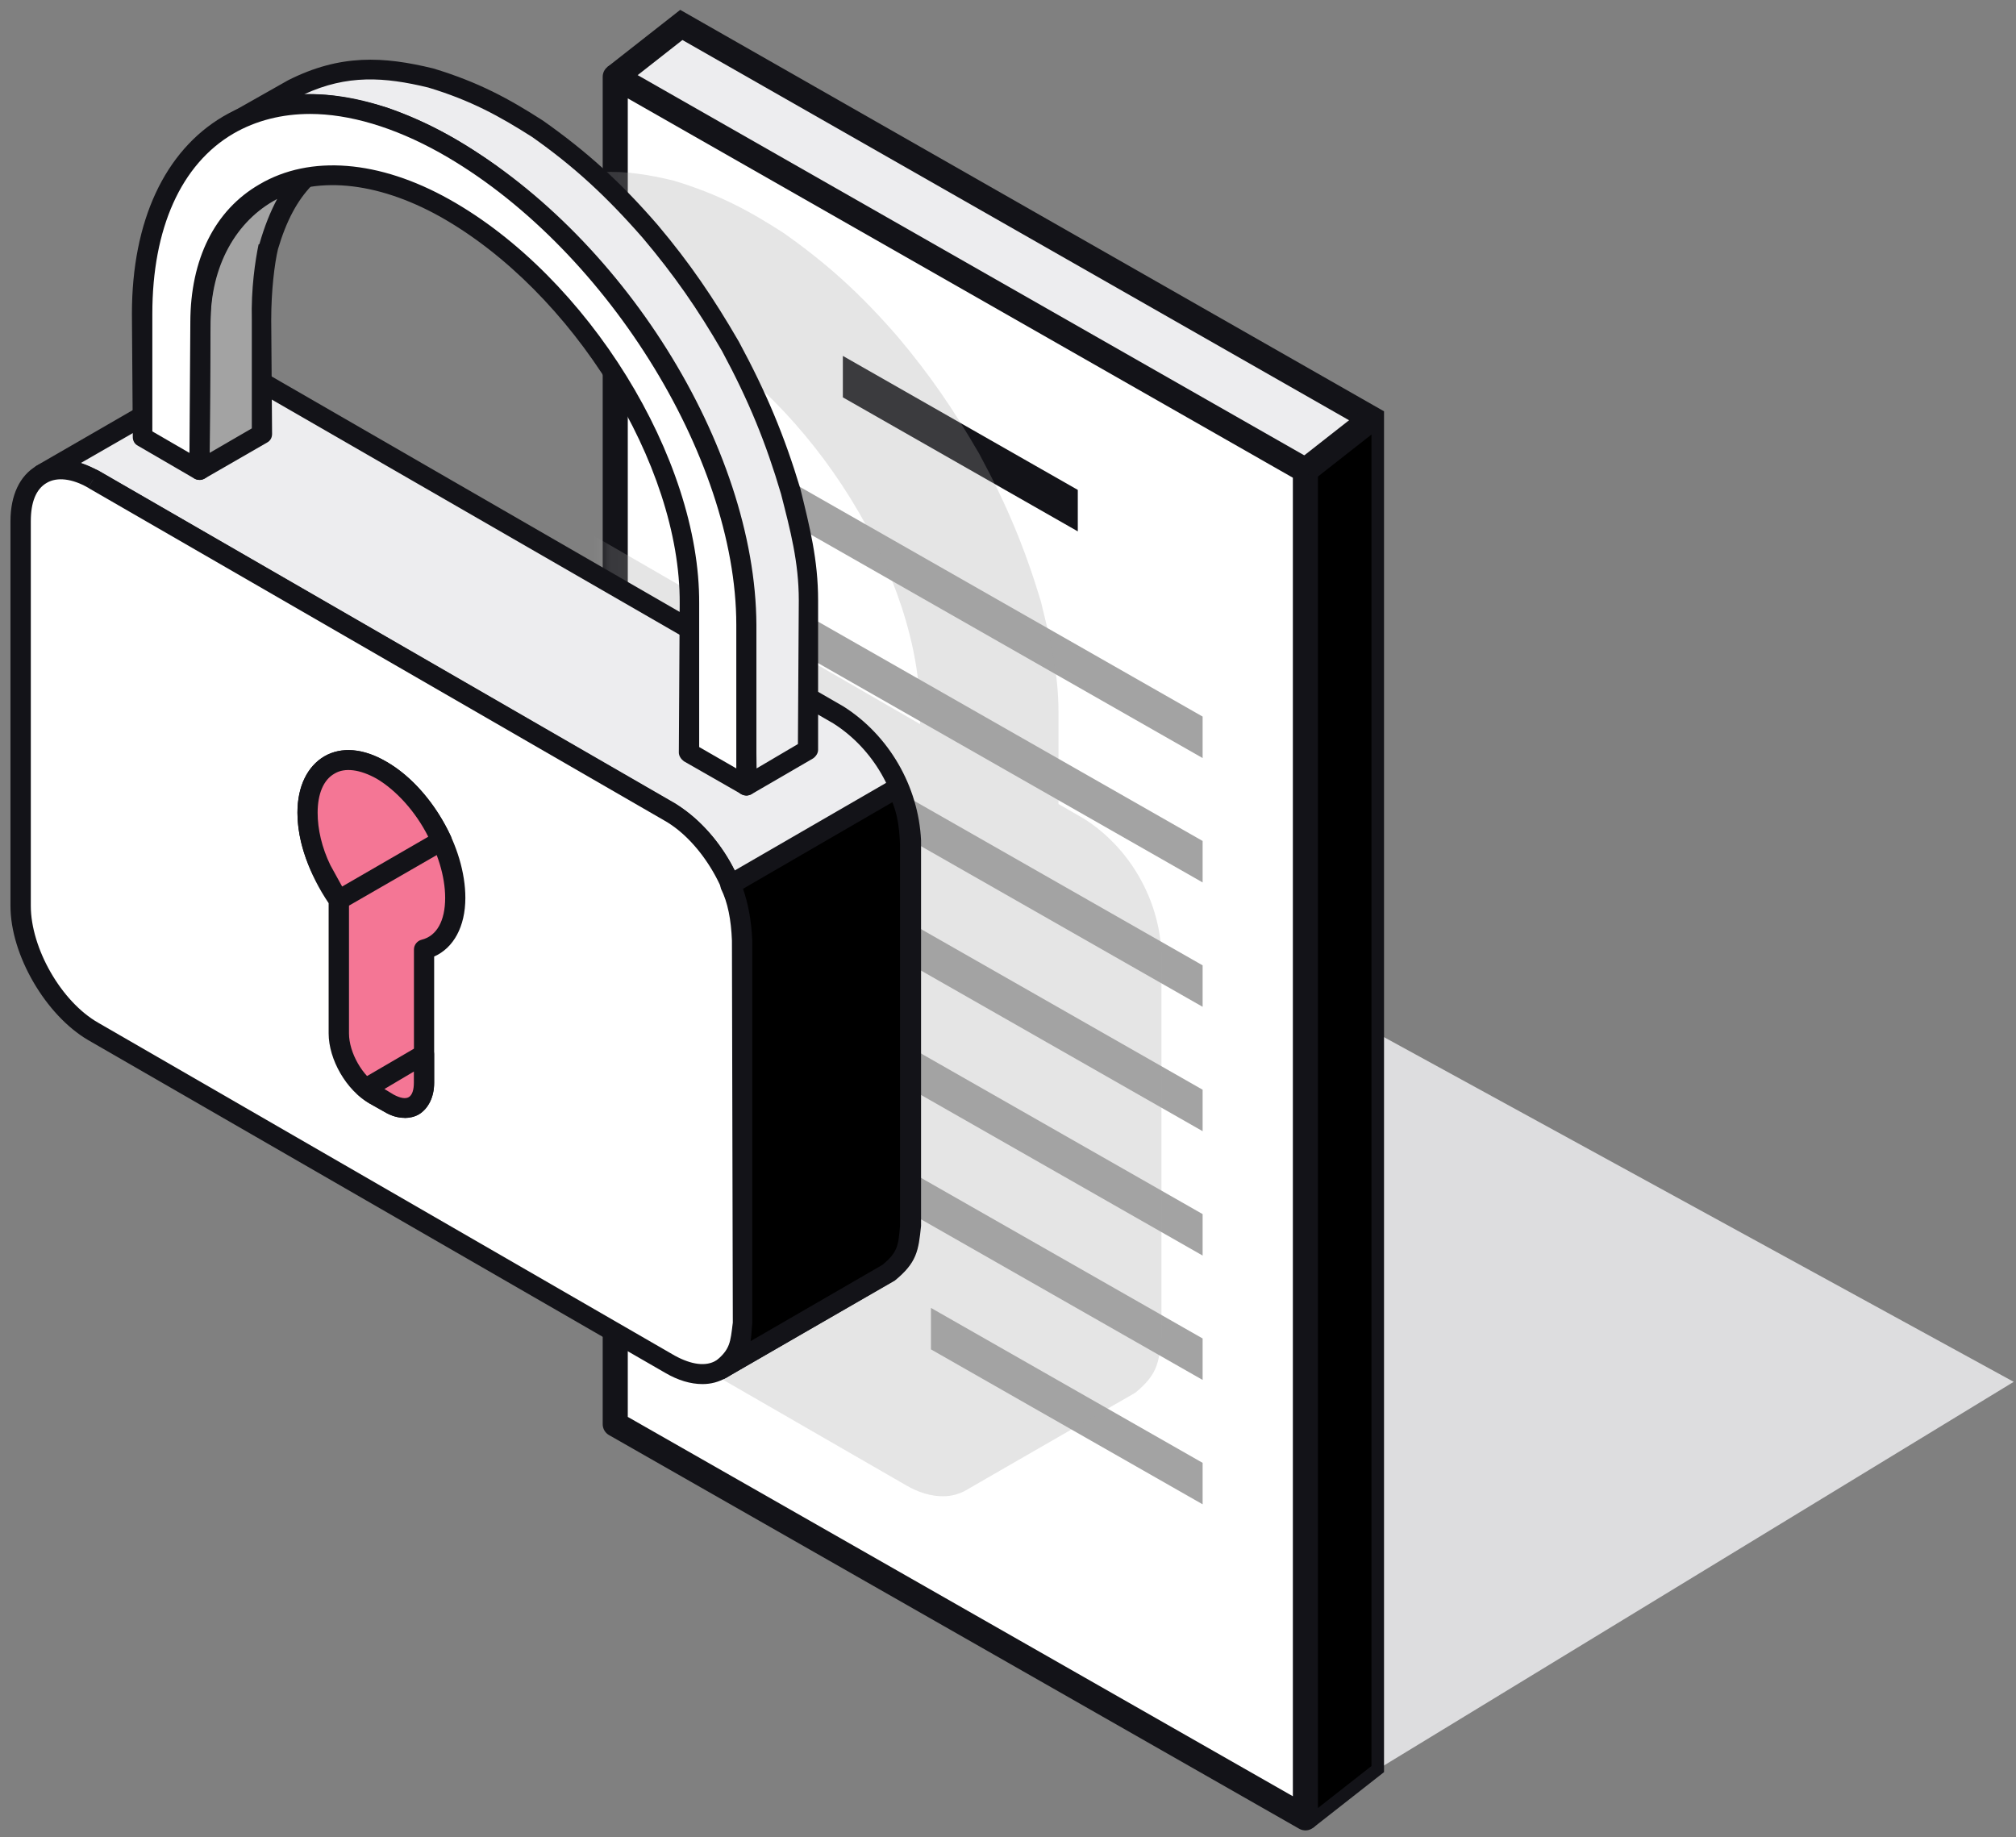 <svg width="124" height="113" viewBox="0 0 124 113" fill="none" xmlns="http://www.w3.org/2000/svg">
<rect x="0" y="0" width="124" height="113" fill="#808080" stroke="none"/>
<path d="M123.859 84.993L80.98 111.115L77.037 59.364L123.859 84.993Z" fill="#DDDDDF"/>
<path d="M80.293 111.811L84.357 108.623V25.747L63.132 13.641L41.907 1.534L37.842 4.722" fill="#EDEDEF"/>
<path d="M80.293 111.811L84.357 108.623V25.747L63.132 13.641L41.907 1.534L37.842 4.722" stroke="#131318" stroke-width="1.543" stroke-miterlimit="10"/>
<path d="M80.293 111.811L84.357 108.623V25.747L82 27L79.5 29" fill="black"/>
<path d="M37.842 87.598L80.293 111.811V28.935L37.842 4.722V87.598Z" fill="white" stroke="#131318" stroke-width="1.543" stroke-linejoin="round"/>
<path d="M51.842 24.44L66.293 32.683V30.133L51.842 21.89V24.44Z" fill="#131318"/>
<path d="M43.713 29.368L73.971 46.626V44.075L43.713 26.818V29.368Z" fill="#A3A3A3"/>
<path d="M43.713 37.018L73.971 54.276V51.726L43.713 34.468V37.018Z" fill="#A3A3A3"/>
<path d="M43.713 44.668L73.971 61.926V59.376L43.713 42.118V44.668Z" fill="#A3A3A3"/>
<path d="M43.713 52.319L73.971 69.576V67.026L43.713 49.769V52.319Z" fill="#A3A3A3"/>
<path d="M43.713 59.969L73.971 77.226V74.676L43.713 57.419V59.969Z" fill="#A3A3A3"/>
<path d="M43.713 67.619L73.971 84.876V82.326L43.713 65.069V67.619Z" fill="#A3A3A3"/>
<path d="M57.261 82.996L73.971 92.526V89.976L57.261 80.446V82.996Z" fill="#A3A3A3"/>
<path d="M84.357 25.747L80.293 28.935" stroke="#131318" stroke-width="1.543" stroke-linejoin="round"/>
<mask id="mask0_10997_24159" style="mask-type:alpha" maskUnits="userSpaceOnUse" x="37" y="3" width="45" height="110">
<path d="M37.842 87.598L80.293 111.811V28.935L37.842 4.722V87.598Z" fill="white" stroke="#131318" stroke-width="1.543" stroke-linejoin="round"/>
</mask>
<g mask="url(#mask0_10997_24159)">
<path fill-rule="evenodd" clip-rule="evenodd" d="M65.106 49.453V43.834C65.106 41.414 64.625 39.451 64.081 37.233L64.016 36.968C63.03 33.699 61.94 31.08 60.227 27.905C58.671 25.223 57.218 23.084 55.244 20.743C52.908 18.043 50.831 16.186 48.186 14.321C46.055 12.948 44.19 11.944 41.436 11.11C38.373 10.365 35.727 10.213 32.507 11.836L29.31 13.645C29.037 13.772 28.769 13.912 28.507 14.065C24.924 16.182 22.901 20.487 22.901 26.196L22.943 32.13L17.035 35.542C17.004 35.561 16.976 35.582 16.949 35.606C15.966 36.224 15.43 37.41 15.43 38.959V62.62C15.43 65.652 17.609 69.352 20.206 70.872L55.711 91.345C56.491 91.802 57.267 92.031 57.993 92.031H57.998C58.518 92.031 58.985 91.905 59.451 91.645C59.485 91.626 59.518 91.606 59.55 91.585L61.073 90.704L69.829 85.663C71.178 84.555 71.281 83.837 71.439 82.304V58.584C71.281 55.266 69.465 52.122 66.662 50.35L65.106 49.453ZM56.591 44.538L56.594 44.018C56.648 35.479 50.002 24.801 41.853 20.223C39.021 18.646 36.242 18.023 33.883 18.39C33.037 19.296 32.389 20.517 31.884 22.218C31.673 23.102 31.467 24.761 31.467 26.577L31.494 30.054L56.591 44.538Z" fill="#A3A3A3" fill-opacity="0.28"/>
</g>
<path fill-rule="evenodd" clip-rule="evenodd" d="M2.569 29.176L12.951 23.193C14.247 22.691 14.821 22.911 16.068 23.498L51.573 43.971C54.17 45.639 55.883 48.599 56.035 51.689V75.354C55.932 76.749 55.829 77.323 54.739 78.233L44.357 84.211C45.501 83.296 45.55 82.727 45.707 81.332L45.653 57.671C45.55 54.595 43.783 51.603 41.191 49.949L5.735 29.476C4.439 28.889 3.919 28.664 2.569 29.176Z" fill="#EDEDEF"/>
<path fill-rule="evenodd" clip-rule="evenodd" d="M14.192 23.512C14.658 23.512 15.075 23.704 15.802 24.05L51.257 44.495C53.697 46.043 55.307 48.81 55.41 51.711V75.35C55.307 76.601 55.253 76.991 54.32 77.758L46.172 82.48C46.225 82.157 46.275 81.799 46.275 81.386V57.667C46.118 54.344 44.302 51.2 41.553 49.428L6.048 28.938C5.63 28.754 5.267 28.602 4.958 28.485L13.263 23.709C13.627 23.57 13.941 23.503 14.196 23.503L14.192 23.512ZM44.351 84.826C44.454 84.826 44.557 84.794 44.66 84.741L55.042 78.763C56.392 77.655 56.495 76.937 56.652 75.404V51.684C56.495 48.366 54.679 45.222 51.876 43.45L16.371 22.96C14.918 22.296 14.241 22.036 12.685 22.615L2.249 28.642C1.989 28.799 1.886 29.144 1.989 29.431C2.146 29.718 2.509 29.853 2.769 29.741C3.913 29.315 4.276 29.476 5.469 30.028L40.871 50.473C43.257 51.994 44.92 54.833 45.078 57.694V81.328C44.92 82.579 44.92 82.974 43.988 83.736C43.728 83.938 43.678 84.297 43.831 84.557C43.988 84.727 44.14 84.821 44.351 84.821V84.826Z" fill="#131318"/>
<path fill-rule="evenodd" clip-rule="evenodd" d="M5.733 29.476L41.189 49.949C43.629 51.361 45.651 54.837 45.651 57.667L45.705 81.332C45.705 84.167 43.682 85.324 41.243 83.911L5.738 63.438C3.244 62.021 1.276 58.55 1.276 55.716V32.055C1.276 29.221 3.249 28.064 5.738 29.476H5.733Z" fill="white"/>
<path fill-rule="evenodd" clip-rule="evenodd" d="M5.734 29.477L5.425 30.006L40.88 50.478C43.163 51.774 45.087 55.07 45.087 57.667V81.332C45.087 82.476 44.724 83.31 44.047 83.682C43.423 84.059 42.54 83.947 41.504 83.382L6.048 62.91C3.765 61.614 1.895 58.317 1.895 55.716V32.055C1.895 30.912 2.205 30.077 2.882 29.696C3.505 29.328 4.438 29.432 5.425 30.001L5.734 29.472V29.477ZM43.212 85.131C43.733 85.131 44.199 85.005 44.665 84.745C45.706 84.144 46.275 82.933 46.275 81.337V57.672C46.275 54.64 44.15 50.94 41.499 49.424L6.044 28.952C4.644 28.158 3.295 28.05 2.254 28.651C1.214 29.252 0.644 30.463 0.644 32.06V55.721C0.644 58.752 2.824 62.452 5.42 63.972L40.925 84.445C41.706 84.902 42.481 85.131 43.208 85.131H43.212Z" fill="#131318"/>
<path fill-rule="evenodd" clip-rule="evenodd" d="M23.485 47.37C20.942 45.926 18.915 47.101 18.915 49.993C18.915 51.76 19.695 53.747 20.834 55.366V63.569C20.834 64.95 21.821 66.645 23.014 67.336L23.897 67.86C25.09 68.551 26.077 67.986 26.077 66.605V58.402C27.27 58.115 27.996 56.99 27.996 55.232C27.996 52.339 25.974 48.814 23.48 47.374L23.485 47.37Z" fill="#F47695"/>
<path fill-rule="evenodd" clip-rule="evenodd" d="M21.407 47.361C21.927 47.361 22.551 47.541 23.174 47.899C25.457 49.245 27.381 52.528 27.381 55.227C27.381 56.64 26.861 57.577 25.928 57.801C25.668 57.869 25.461 58.111 25.461 58.398V66.6C25.461 67.035 25.358 67.354 25.152 67.479C24.946 67.605 24.632 67.547 24.219 67.327L23.336 66.802C22.295 66.219 21.466 64.735 21.466 63.564V55.362C21.466 55.236 21.412 55.106 21.309 55.003C20.219 53.429 19.542 51.554 19.542 49.989C19.542 48.823 19.905 47.958 20.582 47.581C20.842 47.428 21.102 47.357 21.412 47.357L21.407 47.361ZM24.887 68.762C25.197 68.762 25.511 68.69 25.771 68.538C26.34 68.188 26.704 67.484 26.704 66.6V58.833C27.896 58.308 28.623 56.994 28.623 55.227C28.623 52.093 26.497 48.406 23.744 46.837C22.345 46.025 20.995 45.917 19.954 46.518C18.914 47.128 18.295 48.361 18.295 49.985C18.295 51.77 19.021 53.783 20.214 55.55V63.56C20.214 65.17 21.304 67.058 22.708 67.856L23.641 68.381C24.058 68.632 24.47 68.753 24.887 68.753V68.762Z" fill="#131318"/>
<path fill-rule="evenodd" clip-rule="evenodd" d="M16.528 15.166C16.995 13.646 17.618 12.134 18.762 10.986C18.555 11.045 18.345 11.081 18.138 11.13C14.869 12.117 12.326 15.148 12.326 19.834L12.272 28.907L16.116 26.692L16.062 19.678C16.062 17.767 16.322 16.063 16.528 15.162V15.166Z" fill="#A3A3A3"/>
<path fill-rule="evenodd" clip-rule="evenodd" d="M15.493 26.346L12.897 27.853L12.95 19.843C12.95 16.372 14.507 13.578 17.049 12.237C16.632 13.018 16.269 13.919 15.96 14.995C15.96 15.009 15.96 15.018 15.906 15.031C15.699 16.018 15.439 17.762 15.489 19.686V26.346H15.493ZM12.273 29.521C12.376 29.521 12.479 29.494 12.583 29.436L16.426 27.221C16.632 27.113 16.735 26.911 16.735 26.691L16.682 19.677C16.682 17.861 16.888 16.202 17.099 15.318C17.619 13.565 18.292 12.322 19.175 11.408C19.381 11.21 19.435 10.896 19.278 10.659C19.121 10.421 18.812 10.313 18.552 10.399C18.498 10.425 18.395 10.443 18.292 10.466C18.189 10.488 18.085 10.511 17.982 10.542C14.139 11.699 11.699 15.26 11.699 19.83L11.645 28.902C11.645 29.122 11.802 29.324 11.955 29.431C12.058 29.49 12.161 29.517 12.264 29.517L12.273 29.521Z" fill="#131318"/>
<path fill-rule="evenodd" clip-rule="evenodd" d="M26.498 4.793C23.381 4.035 20.941 3.995 17.986 5.479L14.197 7.609C17.416 5.972 20.219 6.17 23.592 7.192C26.135 8.116 27.951 9.138 30.184 10.695C32.467 12.448 34.283 14.161 36.207 16.359C37.867 18.332 39.167 20.162 40.517 22.355C42.176 25.221 43.423 28.059 44.513 31.216C45.185 33.562 45.863 35.522 45.863 37.966L45.916 48.321L49.706 46.119L49.76 36.934C49.76 34.508 49.24 32.571 48.616 30.216C47.63 26.884 46.54 24.283 44.93 21.287C43.423 18.677 41.921 16.547 39.997 14.229C37.817 11.713 35.79 9.847 33.041 7.914C30.808 6.47 29.045 5.555 26.502 4.788L26.498 4.793Z" fill="#EDEDEF"/>
<path fill-rule="evenodd" clip-rule="evenodd" d="M49.078 45.765L46.535 47.263L46.432 37.961C46.432 35.679 45.912 33.853 45.288 31.741L45.082 31.042C44.042 27.902 42.746 25.046 41.033 22.045C39.633 19.803 38.333 17.928 36.673 15.969C34.651 13.641 32.781 11.928 30.547 10.21C28.471 8.73 26.601 7.618 23.798 6.618C22.188 6.134 20.529 5.753 18.712 5.797C21.358 4.578 23.646 4.73 26.345 5.385C28.942 6.17 30.704 7.134 32.731 8.425C35.274 10.219 37.248 12.022 39.53 14.628C41.45 16.901 42.903 18.987 44.41 21.592C46.069 24.678 47.109 27.23 48.042 30.391C48.612 32.625 49.132 34.566 49.132 36.93L49.078 45.76V45.765ZM45.912 48.931C46.015 48.931 46.118 48.9 46.221 48.85L50.011 46.648C50.168 46.541 50.32 46.339 50.32 46.119V36.934C50.32 34.419 49.8 32.396 49.231 30.068C48.244 26.799 47.154 24.18 45.441 21.005C43.885 18.323 42.432 16.184 40.459 13.843C38.122 11.143 36.046 9.287 33.4 7.421C31.27 6.049 29.404 5.044 26.65 4.21C23.587 3.465 20.941 3.313 17.721 4.936L13.932 7.08C13.622 7.242 13.515 7.605 13.672 7.901C13.829 8.192 14.192 8.3 14.452 8.156C17.618 6.555 20.318 6.842 23.435 7.784C25.718 8.614 27.485 9.542 29.821 11.206C32.001 12.856 33.767 14.525 35.741 16.767C37.351 18.677 38.647 20.503 39.997 22.678C41.656 25.588 42.903 28.373 43.889 31.414L44.096 32.104C44.719 34.118 45.239 35.863 45.239 37.975L45.293 48.33C45.293 48.541 45.396 48.747 45.602 48.855C45.706 48.908 45.809 48.935 45.912 48.935V48.931Z" fill="#131318"/>
<path fill-rule="evenodd" clip-rule="evenodd" d="M27.375 8.874C17.096 3.111 8.741 7.784 8.741 19.296L8.795 26.884L12.275 28.907L12.329 19.834C12.329 11.506 19.441 8.358 27.383 12.789C35.38 17.291 42.488 27.978 42.438 37.123L42.385 46.294L45.914 48.312V38.423C45.914 27.243 37.088 14.336 27.383 8.865L27.375 8.874Z" fill="white"/>
<path fill-rule="evenodd" clip-rule="evenodd" d="M19.07 7.008C21.456 7.008 24.21 7.806 27.067 9.403C37.085 15.031 45.288 28.055 45.288 38.432V47.262L43.005 45.948V37.127C43.059 28.189 36.152 17.031 27.64 12.264C23.331 9.847 19.075 9.506 15.963 11.336C13.209 12.924 11.707 15.946 11.707 19.839L11.653 27.857L9.37 26.534V19.296C9.37 14.045 11.137 10.103 14.352 8.219C15.752 7.407 17.362 7.008 19.075 7.008H19.07ZM45.907 48.931C46.01 48.931 46.113 48.899 46.216 48.85C46.373 48.742 46.525 48.541 46.525 48.321V38.432C46.472 27.476 38.22 14.264 27.631 8.34C22.389 5.403 17.456 4.986 13.72 7.165C10.137 9.282 8.114 13.587 8.114 19.296L8.168 26.884C8.168 27.104 8.271 27.306 8.478 27.413L11.958 29.436C12.164 29.544 12.375 29.544 12.581 29.436C12.787 29.328 12.89 29.127 12.89 28.907L12.944 19.839C12.944 16.39 14.191 13.744 16.527 12.385C19.277 10.78 23.12 11.125 27.067 13.323C35.215 17.901 41.861 28.579 41.807 37.118L41.754 46.289C41.754 46.509 41.911 46.711 42.063 46.823L45.593 48.841C45.696 48.895 45.799 48.922 45.902 48.922L45.907 48.931Z" fill="#131318"/>
<path fill-rule="evenodd" clip-rule="evenodd" d="M22.448 66.946C22.654 67.098 22.811 67.228 23.017 67.336L23.901 67.861C25.093 68.551 26.08 67.986 26.08 66.605V64.856L22.448 66.946Z" fill="#F47695"/>
<path fill-rule="evenodd" clip-rule="evenodd" d="M25.456 65.905V66.6C25.456 67.035 25.353 67.354 25.147 67.479C24.941 67.6 24.627 67.547 24.214 67.327L23.645 66.982L25.461 65.905H25.456ZM24.887 68.762C25.196 68.762 25.51 68.69 25.77 68.538C26.34 68.188 26.703 67.484 26.703 66.6V64.851C26.703 64.632 26.6 64.43 26.394 64.322C26.237 64.219 25.977 64.219 25.77 64.322L22.187 66.412C21.981 66.511 21.878 66.686 21.878 66.883C21.824 67.08 21.931 67.273 22.084 67.403C22.29 67.578 22.501 67.735 22.707 67.861L23.64 68.385C24.057 68.636 24.47 68.758 24.887 68.758V68.762Z" fill="#131318"/>
<path fill-rule="evenodd" clip-rule="evenodd" d="M23.484 47.37C20.941 45.926 18.914 47.101 18.914 49.993C18.914 51.124 19.224 52.357 19.744 53.518L20.834 55.366L27.166 51.711C26.336 49.899 24.986 48.254 23.48 47.37H23.484Z" fill="#F47695"/>
<path fill-rule="evenodd" clip-rule="evenodd" d="M26.341 51.465L21.044 54.528L20.318 53.209C19.797 52.133 19.537 51.003 19.537 49.989C19.537 48.823 19.901 47.958 20.578 47.581C21.201 47.204 22.134 47.316 23.174 47.899C24.367 48.608 25.565 49.917 26.341 51.465ZM20.838 55.972C20.941 55.972 21.044 55.945 21.147 55.886L27.48 52.236C27.74 52.079 27.843 51.738 27.74 51.451C26.807 49.469 25.354 47.747 23.744 46.837C22.345 46.025 20.995 45.917 19.954 46.518C18.914 47.128 18.295 48.361 18.295 49.985C18.295 51.173 18.605 52.478 19.228 53.765L20.318 55.667C20.421 55.86 20.627 55.967 20.838 55.967V55.972Z" fill="#131318"/>
<path fill-rule="evenodd" clip-rule="evenodd" d="M55.204 48.456L55.258 48.545C55.724 49.738 55.931 50.59 55.984 51.882V75.408C55.827 76.794 55.778 77.364 54.688 78.274L44.36 84.216C45.504 83.306 45.553 82.741 45.656 81.351V57.824C45.602 56.672 45.45 55.452 44.93 54.402L55.209 48.451L55.204 48.456Z" fill="black"/>
<path fill-rule="evenodd" clip-rule="evenodd" d="M54.891 49.339C55.2 50.137 55.308 50.841 55.357 51.904V75.408C55.254 76.651 55.2 77.036 54.268 77.803L46.168 82.49C46.222 82.171 46.222 81.821 46.271 81.409V57.828C46.218 56.613 46.011 55.555 45.702 54.667L54.891 49.339ZM44.352 84.831C44.455 84.831 44.558 84.799 44.661 84.745L54.94 78.799C56.344 77.704 56.447 76.987 56.6 75.467L56.546 51.886C56.492 50.442 56.286 49.514 55.819 48.321C55.766 48.16 55.613 47.989 55.456 47.931C55.25 47.873 55.039 47.85 54.886 47.931L44.608 53.877C44.347 54.039 44.244 54.38 44.348 54.667C44.765 55.505 44.971 56.577 45.02 57.855L45.074 81.355C44.917 82.597 44.917 82.992 43.984 83.75C43.724 83.952 43.675 84.31 43.827 84.57C43.984 84.741 44.137 84.835 44.348 84.835L44.352 84.831Z" fill="#131318"/>
</svg>
